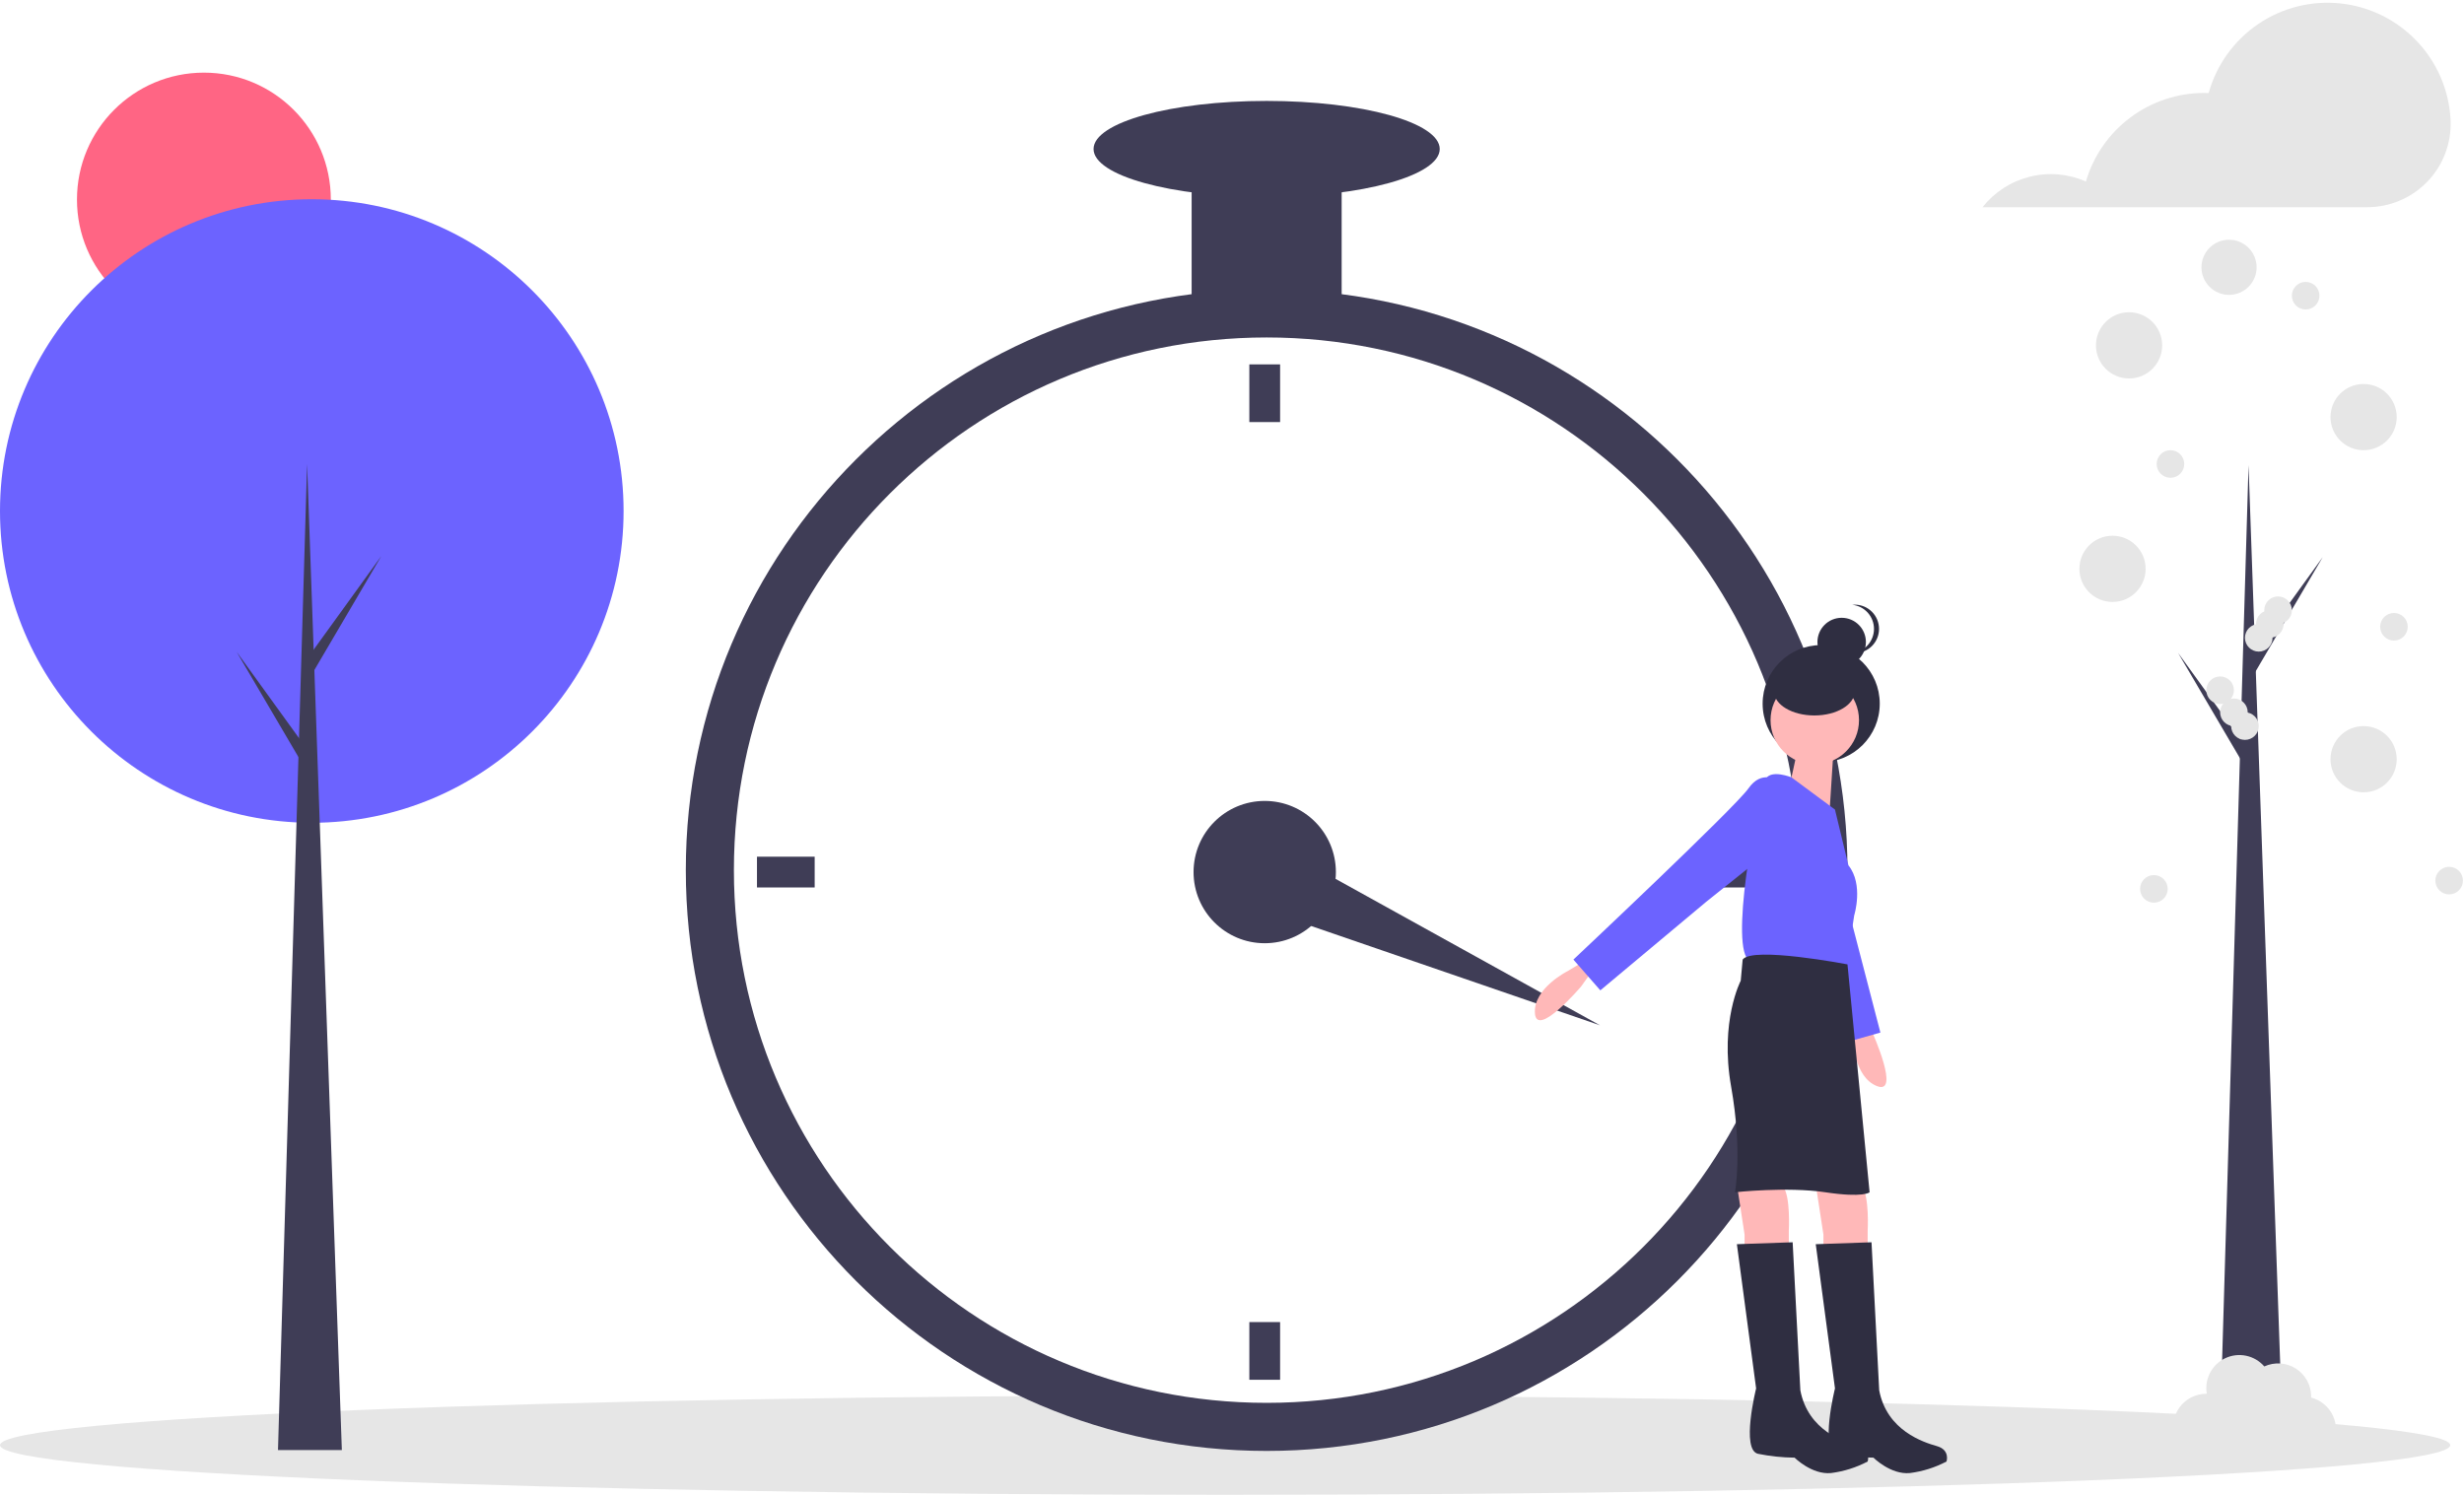 <svg width="893" height="542" viewBox="0 0 893 542" fill="none" xmlns="http://www.w3.org/2000/svg">
<rect width="893" height="542" fill="white"/>
<g id="Frame 1">
<g id="floor">
<path id="Vector" d="M444.003 541.802C689.219 541.802 888.006 533.743 888.006 523.802C888.006 513.861 689.219 505.802 444.003 505.802C198.787 505.802 0 513.861 0 523.802C0 533.743 198.787 541.802 444.003 541.802Z" fill="#E6E6E6"/>
</g>
<g id="clock">
<path id="Vector_2" d="M459.056 525.897C575.313 525.897 669.559 431.651 669.559 315.393C669.559 199.135 575.313 104.89 459.056 104.89C342.798 104.89 248.552 199.135 248.552 315.393C248.552 431.651 342.798 525.897 459.056 525.897Z" fill="#3F3D56"/>
<path id="Vector_3" d="M459.056 508.471C565.689 508.471 652.133 422.027 652.133 315.393C652.133 208.759 565.689 122.315 459.056 122.315C352.422 122.315 265.978 208.759 265.978 315.393C265.978 422.027 352.422 508.471 459.056 508.471Z" fill="white"/>
<path id="Vector_4" d="M458.359 341.88C472.602 341.88 484.149 330.334 484.149 316.09C484.149 301.847 472.602 290.3 458.359 290.3C444.115 290.3 432.568 301.847 432.568 316.09C432.568 330.334 444.115 341.88 458.359 341.88Z" fill="#3F3D56"/>
<path id="Vector_5" d="M463.935 132.074H452.782V152.985H463.935V132.074Z" fill="#3F3D56"/>
<path id="Vector_6" d="M463.935 479.196H452.782V500.107H463.935V479.196Z" fill="#3F3D56"/>
<path id="Vector_7" d="M295.253 321.667V310.514H274.342V321.667H295.253Z" fill="#3F3D56"/>
<path id="Vector_8" d="M642.375 321.667V310.514H621.464V321.667H642.375Z" fill="#3F3D56"/>
<g id="arrow">
<path id="Vector_9" d="M450.924 327.286L460.455 305.493L579.88 371.635L450.924 327.286Z" fill="#3F3D56"/>
</g>
<path id="Vector_10" d="M486.24 54.006H431.871V116.739H486.24V54.006Z" fill="#3F3D56"/>
<path id="Vector_11" d="M459.056 71.432C493.702 71.432 521.788 63.63 521.788 54.006C521.788 44.382 493.702 36.581 459.056 36.581C424.409 36.581 396.323 44.382 396.323 54.006C396.323 63.63 424.409 71.432 459.056 71.432Z" fill="#3F3D56"/>
</g>
<g id="spring">
<path id="Vector_12" d="M73.896 118.33C99.301 118.33 119.896 97.735 119.896 72.33C119.896 46.925 99.301 26.33 73.896 26.33C48.491 26.33 27.896 46.925 27.896 72.33C27.896 97.735 48.491 118.33 73.896 118.33Z" fill="#FF6584"/>
<path id="Vector_13" d="M113 298.219C175.408 298.219 226 247.628 226 185.219C226 122.811 175.408 72.219 113 72.219C50.592 72.219 0 122.811 0 185.219C0 247.628 50.592 298.219 113 298.219Z" fill="#6C63FF"/>
<path id="Vector_14" d="M123.892 525.581H100.747L111.298 168.201L123.892 525.581Z" fill="#3F3D56"/>
<path id="Vector_15" d="M113.34 235.933L138.187 201.557L113 244.442L110.277 239.677L113.34 235.933Z" fill="#3F3D56"/>
<path id="Vector_16" d="M110.617 270.65L85.771 236.274L110.958 279.159L113.681 274.394L110.617 270.65Z" fill="#3F3D56"/>
</g>
<g id="person">
<path id="Vector_17" d="M675.725 369.146L678.643 374.384C678.643 374.384 688.791 396.928 680.303 393.68C671.815 390.432 671.515 376.408 671.515 376.408L670.718 368.318L675.725 369.146Z" fill="#FFB8B8"/>
<path id="Vector_18" d="M660.034 276.267C671.755 276.267 681.258 266.764 681.258 255.042C681.258 243.321 671.755 233.818 660.034 233.818C648.312 233.818 638.809 243.321 638.809 255.042C638.809 266.764 648.312 276.267 660.034 276.267Z" fill="#2F2E41"/>
<path id="Vector_19" d="M658.058 429.358L660.846 447.481V453.057H676.878V446.087C676.878 446.087 677.575 433.54 674.787 430.055C671.999 426.57 658.058 429.358 658.058 429.358Z" fill="#FFB8B8"/>
<path id="Vector_20" d="M629.48 429.358L632.268 447.481V453.057H648.3V446.087C648.3 446.087 648.997 433.54 646.209 430.055C643.421 426.57 629.48 429.358 629.48 429.358Z" fill="#FFB8B8"/>
<path id="Vector_21" d="M640.268 283.785C640.268 283.785 634.102 287.035 638.314 294.428C642.525 301.82 667.236 378.304 667.236 378.304L681.492 374.257L668.92 325.887L661.721 295.485L640.268 283.785Z" fill="#6C63FF"/>
<path id="Vector_22" d="M657.71 277.057C666.564 277.057 673.741 269.879 673.741 261.025C673.741 252.171 666.564 244.993 657.71 244.993C648.856 244.993 641.678 252.171 641.678 261.025C641.678 269.879 648.856 277.057 657.71 277.057Z" fill="#FFB8B8"/>
<path id="Vector_23" d="M665.029 263.464L662.937 296.225L648.3 285.769C648.3 285.769 653.179 266.252 651.785 264.858L665.029 263.464Z" fill="#FFB8B8"/>
<path id="Vector_24" d="M665.029 293.437L649.259 281.76C649.259 281.76 642.026 278.799 639.935 282.284C637.844 285.769 627.389 337.35 632.965 347.108C632.965 347.108 662.937 353.382 669.211 349.896L671.999 331.774C671.999 331.774 675.484 320.621 669.908 313.651L665.029 293.437Z" fill="#6C63FF"/>
<path id="Vector_25" d="M669.559 349.548C669.559 349.548 635.056 342.926 631.571 347.805L630.874 355.473C630.874 355.473 623.207 370.11 627.389 393.809C631.571 417.508 628.783 432.146 628.783 432.146C628.783 432.146 647.603 430.055 661.543 432.146C675.484 434.237 677.575 432.146 677.575 432.146L669.559 349.548Z" fill="#2F2E41"/>
<path id="Vector_26" d="M678.272 450.269L658.058 450.966L665.029 503.243C665.029 503.243 659.452 525.548 665.725 526.942C670.086 527.823 674.521 528.289 678.969 528.336C678.969 528.336 685.242 534.61 692.213 533.913C696.842 533.321 701.327 531.905 705.456 529.73C705.456 529.73 706.85 525.548 701.971 524.154C697.092 522.76 683.848 518.578 681.06 503.94L678.272 450.269Z" fill="#2F2E41"/>
<path id="Vector_27" d="M649.694 450.269L629.48 450.966L636.45 503.243C636.45 503.243 630.874 525.548 637.147 526.942C641.508 527.823 645.942 528.289 650.391 528.336C650.391 528.336 656.664 534.61 663.634 533.913C668.263 533.321 672.749 531.905 676.878 529.73C676.878 529.73 678.272 525.548 673.393 524.154C668.514 522.76 655.27 518.578 652.482 503.94L649.694 450.269Z" fill="#2F2E41"/>
<path id="Vector_28" d="M667.458 241.487C672.308 241.487 676.24 237.554 676.24 232.704C676.24 227.854 672.308 223.922 667.458 223.922C662.608 223.922 658.676 227.854 658.676 232.704C658.676 237.554 662.608 241.487 667.458 241.487Z" fill="#2F2E41"/>
<path id="Vector_29" d="M679.168 227.947C679.168 225.776 678.364 223.682 676.911 222.069C675.458 220.456 673.459 219.438 671.3 219.212C671.604 219.18 671.91 219.165 672.215 219.164C674.544 219.164 676.778 220.09 678.425 221.737C680.072 223.384 680.998 225.618 680.998 227.947C680.998 230.276 680.072 232.51 678.425 234.157C676.778 235.804 674.544 236.729 672.215 236.729C671.91 236.729 671.604 236.713 671.3 236.682C673.459 236.456 675.458 235.438 676.911 233.825C678.364 232.212 679.168 230.118 679.168 227.947V227.947Z" fill="#2F2E41"/>
<path id="Vector_30" d="M657.565 259.325C665.649 259.325 672.202 255.393 672.202 250.542C672.202 245.692 665.649 241.76 657.565 241.76C649.48 241.76 642.927 245.692 642.927 250.542C642.927 255.393 649.48 259.325 657.565 259.325Z" fill="#2F2E41"/>
<g id="hand">
<path id="Vector_31" d="M576.505 352.684L573.02 357.564C573.02 357.564 556.989 376.384 556.291 367.322C555.594 358.261 568.141 351.987 568.141 351.987L575.111 347.805L576.505 352.684Z" fill="#FFB8B8"/>
<path id="Vector_32" d="M644.118 282.981C644.118 282.981 638.541 278.799 633.662 285.769C628.783 292.74 570.232 347.805 570.232 347.805L579.991 358.958L618.327 326.894L642.723 307.377L644.118 282.981Z" fill="#6C63FF"/>
</g>
</g>
<g id="winter">
<path id="Vector_33" d="M827.505 525.957H804.361L814.912 168.577L827.505 525.957Z" fill="#3F3D56"/>
<path id="Vector_34" d="M816.954 236.309L841.801 201.933L816.614 244.818L813.891 240.053L816.954 236.309Z" fill="#3F3D56"/>
<path id="Vector_35" d="M814.231 271.026L789.385 236.65L814.572 279.535L817.295 274.77L814.231 271.026Z" fill="#3F3D56"/>
<path id="Vector_36" d="M888.12 43.151C887.522 32.58 883.189 22.565 875.894 14.891C868.598 7.218 858.815 2.384 848.288 1.253C837.76 0.122 827.173 2.766 818.414 8.715C809.655 14.663 803.293 23.529 800.463 33.732C799.922 33.712 799.381 33.691 798.835 33.691C789.183 33.692 779.791 36.819 772.063 42.604C764.336 48.388 758.69 56.519 755.969 65.779C749.573 62.969 742.425 62.359 735.645 64.046C728.866 65.732 722.837 69.62 718.503 75.099H857.865C861.931 75.11 865.957 74.301 869.703 72.72C873.448 71.139 876.837 68.818 879.664 65.897C882.492 62.976 884.701 59.514 886.159 55.719C887.618 51.924 888.295 47.873 888.151 43.81C888.142 43.591 888.132 43.371 888.12 43.151Z" fill="#E6E6E6"/>
<path id="Vector_37" d="M771.614 137.178C778.241 137.178 783.614 131.805 783.614 125.178C783.614 118.551 778.241 113.178 771.614 113.178C764.986 113.178 759.614 118.551 759.614 125.178C759.614 131.805 764.986 137.178 771.614 137.178Z" fill="#E6E6E6"/>
<path id="Vector_38" d="M807.847 106.877C813.365 106.877 817.839 102.404 817.839 96.886C817.839 91.367 813.365 86.894 807.847 86.894C802.329 86.894 797.855 91.367 797.855 96.886C797.855 102.404 802.329 106.877 807.847 106.877Z" fill="#E6E6E6"/>
<path id="Vector_39" d="M856.614 163.178C863.241 163.178 868.614 157.805 868.614 151.178C868.614 144.551 863.241 139.178 856.614 139.178C849.986 139.178 844.614 144.551 844.614 151.178C844.614 157.805 849.986 163.178 856.614 163.178Z" fill="#E6E6E6"/>
<path id="Vector_40" d="M765.614 218.178C772.241 218.178 777.614 212.805 777.614 206.178C777.614 199.551 772.241 194.178 765.614 194.178C758.986 194.178 753.614 199.551 753.614 206.178C753.614 212.805 758.986 218.178 765.614 218.178Z" fill="#E6E6E6"/>
<path id="Vector_41" d="M856.614 287.178C863.241 287.178 868.614 281.805 868.614 275.178C868.614 268.551 863.241 263.178 856.614 263.178C849.986 263.178 844.614 268.551 844.614 275.178C844.614 281.805 849.986 287.178 856.614 287.178Z" fill="#E6E6E6"/>
<path id="Vector_42" d="M837.594 506.566C837.598 506.436 837.614 506.309 837.614 506.178C837.617 504.167 837.114 502.188 836.151 500.423C835.188 498.658 833.797 497.163 832.105 496.077C830.413 494.991 828.474 494.348 826.468 494.207C824.463 494.067 822.454 494.433 820.627 495.273C818.912 493.294 816.596 491.933 814.033 491.396C811.471 490.86 808.803 491.179 806.439 492.304C804.075 493.429 802.145 495.298 800.945 497.625C799.745 499.952 799.341 502.609 799.795 505.187C799.734 505.186 799.675 505.178 799.614 505.178C797.704 505.175 795.82 505.628 794.12 506.5C792.42 507.371 790.953 508.636 789.84 510.189C788.728 511.742 788.002 513.538 787.723 515.428C787.445 517.318 787.621 519.247 788.239 521.055C788.856 522.863 789.896 524.497 791.272 525.822C792.648 527.147 794.321 528.125 796.151 528.673C797.981 529.221 799.915 529.325 801.793 528.975C803.671 528.625 805.438 527.832 806.948 526.661C807.901 528.517 809.321 530.092 811.068 531.231C812.815 532.37 814.829 533.034 816.912 533.157C818.994 533.28 821.072 532.858 822.941 531.932C824.81 531.006 826.406 529.609 827.57 527.878C828.998 528.917 830.638 529.628 832.372 529.959C834.106 530.291 835.892 530.235 837.603 529.797C839.313 529.358 840.906 528.547 842.266 527.421C843.627 526.296 844.722 524.884 845.474 523.286C846.225 521.688 846.615 519.944 846.614 518.178C846.613 516.412 846.223 514.669 845.47 513.071C844.717 511.474 843.621 510.063 842.259 508.938C840.898 507.814 839.305 507.004 837.594 506.566V506.566Z" fill="#E6E6E6"/>
<path id="Vector_43" d="M867.614 232.178C870.375 232.178 872.614 229.939 872.614 227.178C872.614 224.417 870.375 222.178 867.614 222.178C864.852 222.178 862.614 224.417 862.614 227.178C862.614 229.939 864.852 232.178 867.614 232.178Z" fill="#E6E6E6"/>
<path id="Vector_44" d="M835.614 112.178C838.375 112.178 840.614 109.939 840.614 107.178C840.614 104.417 838.375 102.178 835.614 102.178C832.852 102.178 830.614 104.417 830.614 107.178C830.614 109.939 832.852 112.178 835.614 112.178Z" fill="#E6E6E6"/>
<path id="Vector_45" d="M818.614 236.178C821.375 236.178 823.614 233.939 823.614 231.178C823.614 228.417 821.375 226.178 818.614 226.178C815.852 226.178 813.614 228.417 813.614 231.178C813.614 233.939 815.852 236.178 818.614 236.178Z" fill="#E6E6E6"/>
<path id="Vector_46" d="M822.614 231.178C825.375 231.178 827.614 228.939 827.614 226.178C827.614 223.417 825.375 221.178 822.614 221.178C819.852 221.178 817.614 223.417 817.614 226.178C817.614 228.939 819.852 231.178 822.614 231.178Z" fill="#E6E6E6"/>
<path id="Vector_47" d="M825.614 226.178C828.375 226.178 830.614 223.939 830.614 221.178C830.614 218.417 828.375 216.178 825.614 216.178C822.852 216.178 820.614 218.417 820.614 221.178C820.614 223.939 822.852 226.178 825.614 226.178Z" fill="#E6E6E6"/>
<path id="Vector_48" d="M813.614 268.178C816.375 268.178 818.614 265.939 818.614 263.178C818.614 260.417 816.375 258.178 813.614 258.178C810.852 258.178 808.614 260.417 808.614 263.178C808.614 265.939 810.852 268.178 813.614 268.178Z" fill="#E6E6E6"/>
<path id="Vector_49" d="M780.614 327.178C783.375 327.178 785.614 324.939 785.614 322.178C785.614 319.417 783.375 317.178 780.614 317.178C777.852 317.178 775.614 319.417 775.614 322.178C775.614 324.939 777.852 327.178 780.614 327.178Z" fill="#E6E6E6"/>
<path id="Vector_50" d="M786.614 173.178C789.375 173.178 791.614 170.939 791.614 168.178C791.614 165.417 789.375 163.178 786.614 163.178C783.852 163.178 781.614 165.417 781.614 168.178C781.614 170.939 783.852 173.178 786.614 173.178Z" fill="#E6E6E6"/>
<path id="Vector_51" d="M809.614 263.178C812.375 263.178 814.614 260.939 814.614 258.178C814.614 255.417 812.375 253.178 809.614 253.178C806.852 253.178 804.614 255.417 804.614 258.178C804.614 260.939 806.852 263.178 809.614 263.178Z" fill="#E6E6E6"/>
<path id="Vector_52" d="M804.614 255.178C807.375 255.178 809.614 252.939 809.614 250.178C809.614 247.417 807.375 245.178 804.614 245.178C801.852 245.178 799.614 247.417 799.614 250.178C799.614 252.939 801.852 255.178 804.614 255.178Z" fill="#E6E6E6"/>
<path id="Vector_53" d="M887.614 324.178C890.375 324.178 892.614 321.939 892.614 319.178C892.614 316.417 890.375 314.178 887.614 314.178C884.852 314.178 882.614 316.417 882.614 319.178C882.614 321.939 884.852 324.178 887.614 324.178Z" fill="#E6E6E6"/>
</g>
</g>
</svg>
